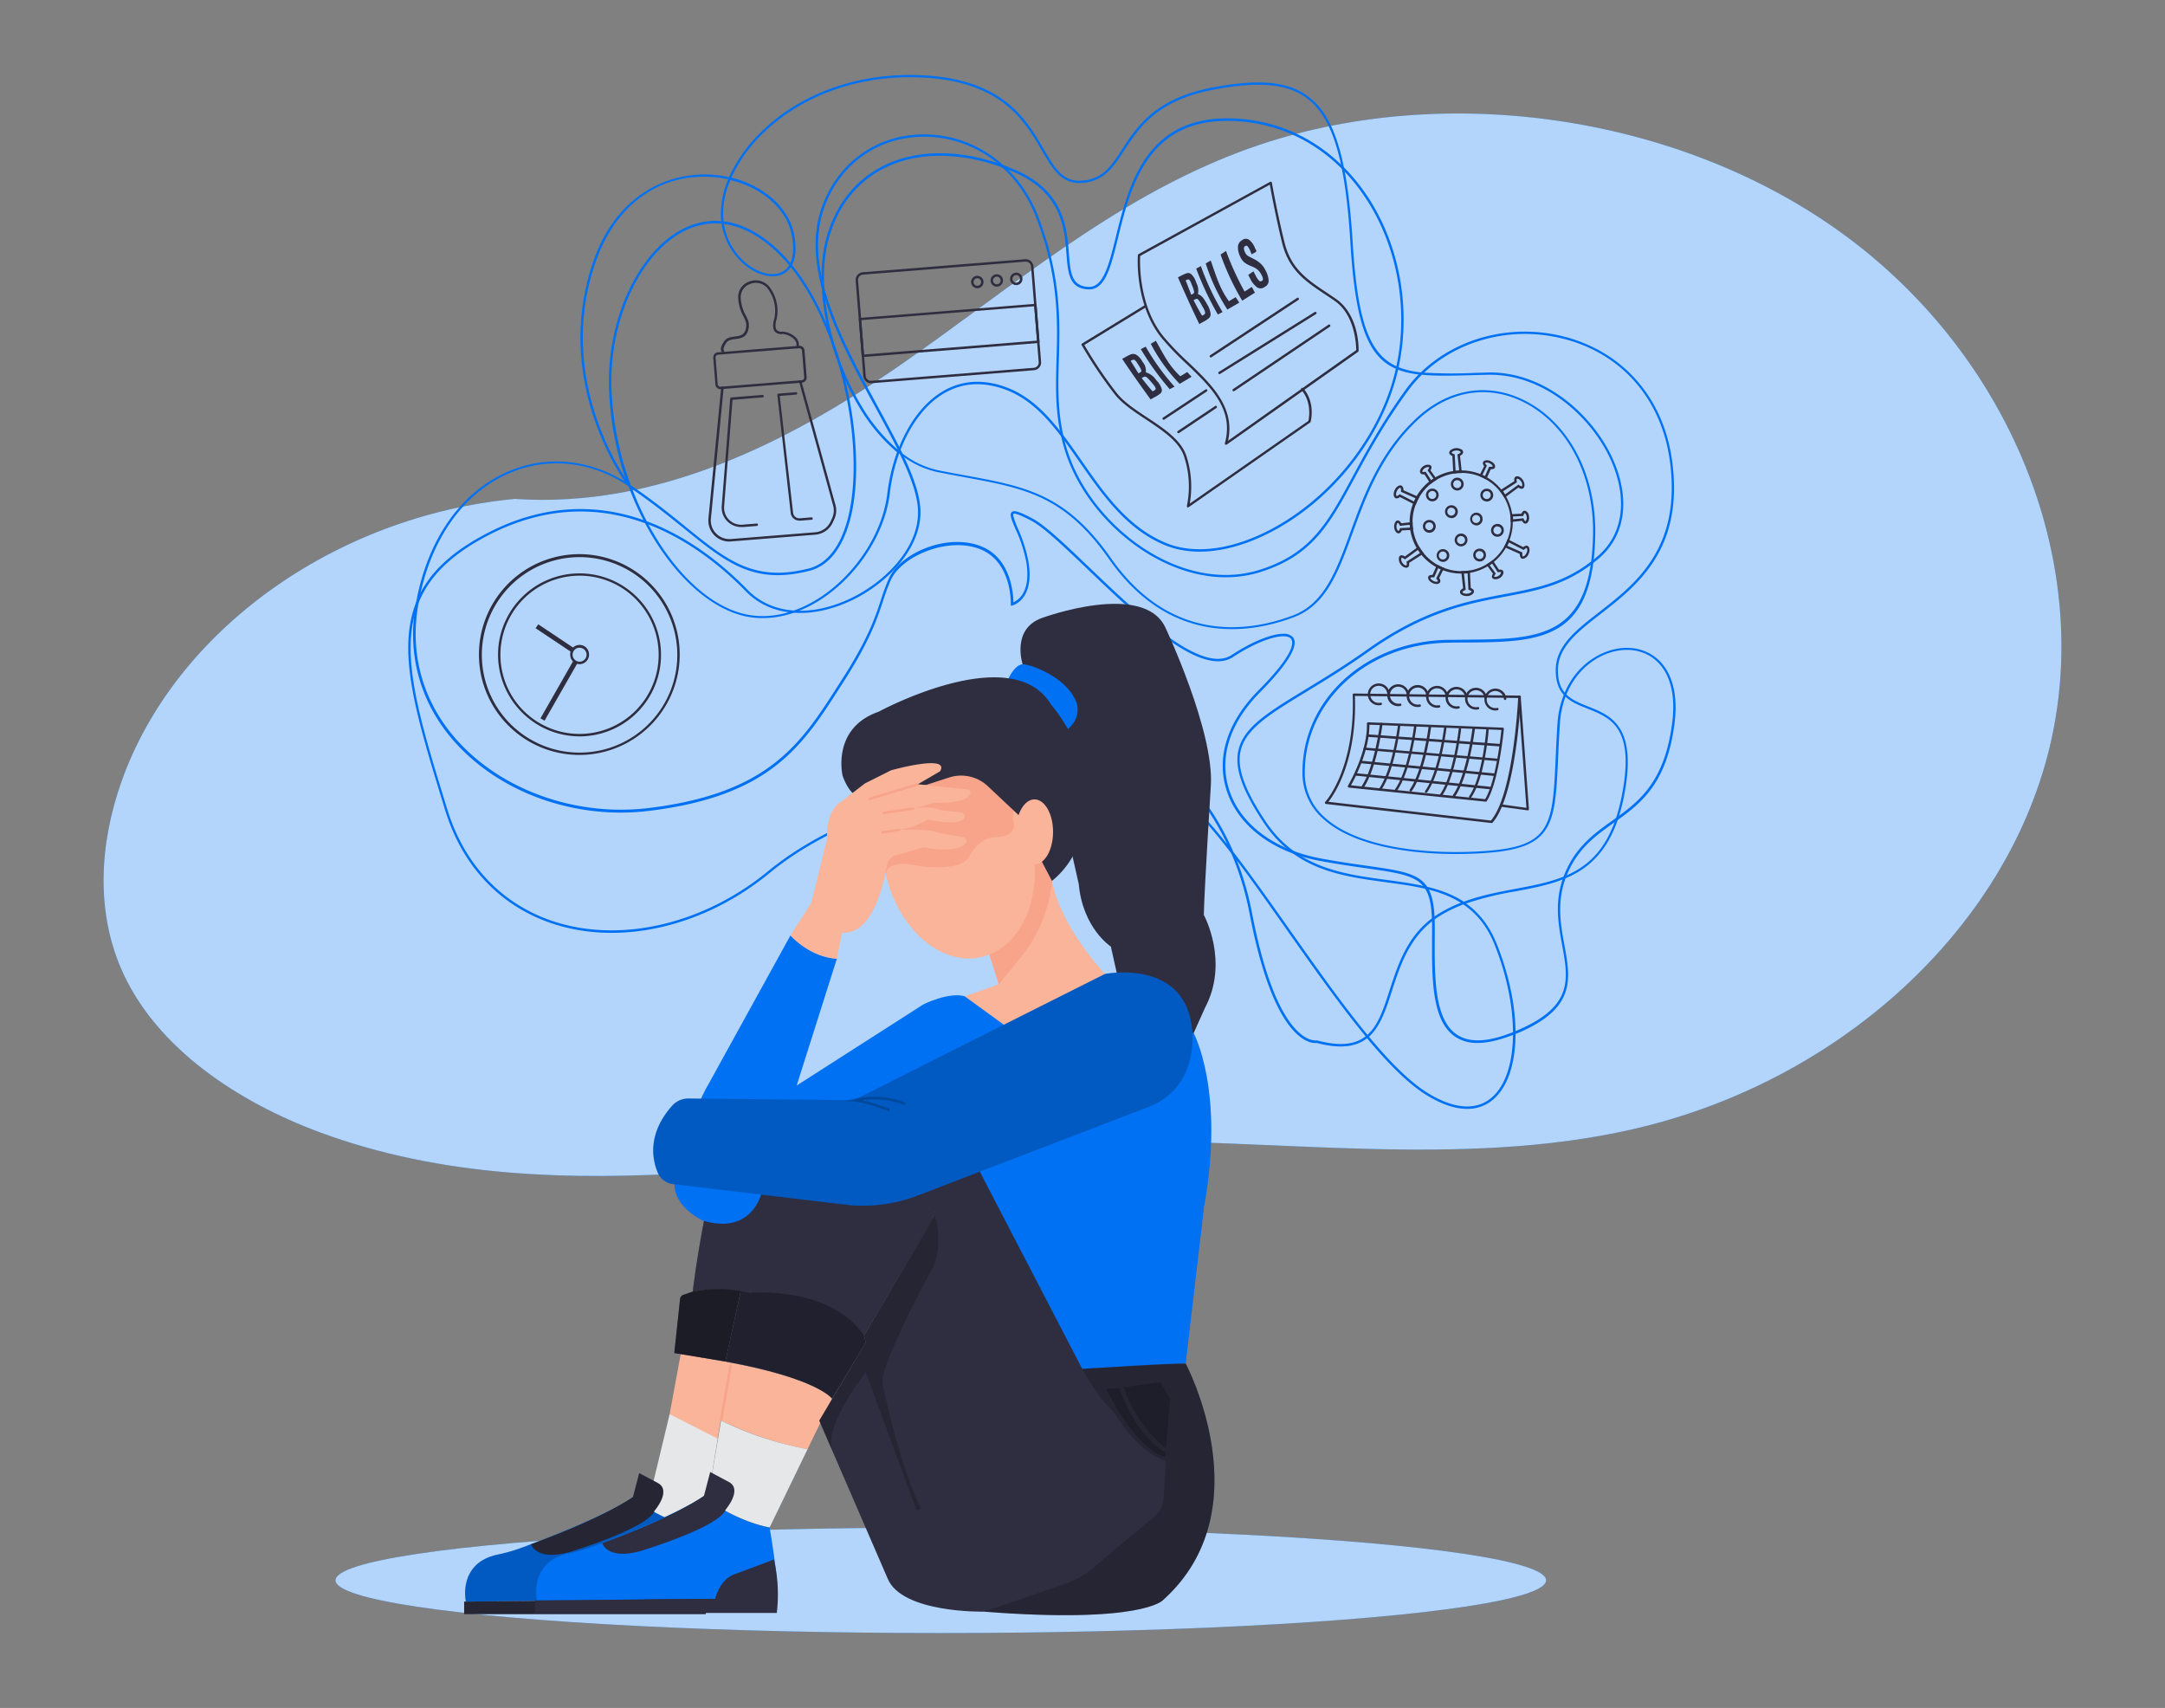 <svg id="ffbdd28e-4b5f-436c-823d-460d95263cc2" data-name="Layer 1" xmlns="http://www.w3.org/2000/svg" width="865.76" height="682.89" viewBox="0 0 865.76 682.89"><rect x="0" y="0" width="865.76" height="682.89" fill="#808080" stroke="none"/><path d="M128,452.77C94.47,440.38,63.15,419,49.4,389.48c-11.41-24.5-9.59-52.19-.82-77,21.35-60.3,85.25-106.2,157.27-113,57,3.9,109.65-22.75,153.72-53.21s84.72-66.17,136.49-85.66c77.83-29.3,175.64-15.42,242.22,33.88S837.26,226,819.57,299s-84.41,133.73-166.7,152.51c-69.43,15.84-143.71,3.4-215.95,4.82C333,458.4,225.05,488.59,128,452.77Z" fill="#0071f2"/><path d="M128,452.77C94.47,440.38,63.15,419,49.4,389.48c-11.41-24.5-9.59-52.19-.82-77,21.35-60.3,85.25-106.2,157.27-113,57,3.9,109.65-22.75,153.72-53.21s84.72-66.17,136.49-85.66c77.83-29.3,175.64-15.42,242.22,33.88S837.26,226,819.57,299s-84.41,133.73-166.7,152.51c-69.43,15.84-143.71,3.4-215.95,4.82C333,458.4,225.05,488.59,128,452.77Z" fill="#fff" opacity="0.7"/><ellipse cx="376.22" cy="631.86" rx="242.05" ry="21.08" fill="#0071f2"/><g opacity="0.7"><ellipse cx="376.22" cy="631.86" rx="242.05" ry="21.08" fill="#fff"/></g><g id="bb7728e6-0755-4974-9943-f1587e24eaef" data-name="freepik--Icons--inject-5"><path d="M590.86,417a15.65,15.65,0,0,1-8.84-2.42c-9.55-6.31-9.45-23.48-9.35-40.09l0-3.27c.07-20.31-5-21-26.33-24.07-5.21-.74-11.11-1.58-18.18-2.87-19.11-3.47-33.2-14.09-37.7-28.41-4.15-13.21.4-27.37,12.81-39.86,14.77-14.86,14-19.34,13-20.58-2.35-2.86-12.93.46-23.12,7.23-12.7,8.46-37.9-15.64-58.15-35-9.43-9-17.56-16.8-22.53-19.43-5.35-2.84-6.88-3.05-7.23-2.73s.61,3,1.66,5.49a58.37,58.37,0,0,1,4.44,14c2.3,15.05-6.45,17.08-6.53,17.1l-.61.13,0-.62c0-.17.59-16.87-12.19-22s-31.36,2.63-35.76,12.28a81.13,81.13,0,0,0-3.16,8.49c-2.31,7-5.19,15.82-16,32.62l-1.42,2.21c-14.84,23.11-27.67,43.07-76,49a93.39,93.39,0,0,1-11.43.7c-24.61,0-48.62-9.61-64.65-26.34-14.73-15.37-20.94-35.3-17.47-56.11,4.33-26,17.81-45.61,37-53.89,15.48-6.68,32.77-5,47.61,4.53a125.94,125.94,0,0,1-7.2-37.91C242.67,127,255.84,99.48,274.18,91c8.25-3.79,21.22-5.44,36.23,8.23,8.24,7.51,15,18.3,20.2,30.47-2.72-12.78-2.88-25.29,0-35.14,3.88-13.37,12-23.3,23.6-28.73,14.33-6.73,33.23-6,51.84,2.15,19.45,8.45,20.57,22.85,21.39,33.36.59,7.59,1,13.07,7.82,13.38,5.92.27,8.16-8.68,10.95-20,4.86-19.77,11.52-46.86,43.44-47.37C510.3,47,529.12,56,542.54,72.64c16.28,20.16,22.58,49.11,16.45,75.54-6.17,26.62-26.29,52.06-51.25,64.81-15.65,8-30.6,9.73-42.1,4.89-15.31-6.44-24.72-19.95-33.83-33-8.76-12.58-17.05-24.47-29.87-29.15-9.13-3.34-17.54-2.7-25,1.88-7.23,4.44-13.22,12.65-17.07,22.91A35.93,35.93,0,0,0,375,188c3.82.77,7.43,1.43,10.92,2.07,24.3,4.47,40.36,7.42,58.39,33.17,24.3,34.7,56.06,29.17,72.83,22.79,12.5-4.76,17.28-17.89,22.82-33.1,5.42-14.87,11.56-31.72,26.23-45.51,12.2-11.47,27.35-14.46,41.55-8.21,18.66,8.22,30.51,29.47,30.19,54.15-.55,43.17-22.15,43.33-52,43.54-2.26,0-4.56,0-6.9.07-32.29.49-57.44,23.42-57.25,52.2a23.25,23.25,0,0,0,7.9,17.6c13.78,12.64,42.95,15.2,65.66,13.38,25.17-2,25.56-10.84,26.75-37,.18-4.13.39-8.81.73-13.9.84-12.68,7.4-23.08,17.54-27.84,7.49-3.51,15.4-3.12,21.17,1.06,6.74,4.89,9.63,14.27,8.14,26.41-3.07,24.94-13.92,32.67-24.4,40.15-7.43,5.3-14.45,10.3-18.81,21.09-4.09,10.13-2.38,19.5-.86,27.77,2.46,13.45,4.59,25.07-17.89,34.84C601,415.53,595.47,417,590.86,417ZM513.19,253.41a4.76,4.76,0,0,1,3.83,1.37c2.57,3.13-1.94,10.69-13,21.87-12.14,12.22-16.61,26-12.57,38.89,4.39,14,18.2,24.35,37,27.75,7,1.29,12.95,2.13,18.15,2.87,21.45,3.06,27.22,3.88,27.15,25l0,3.27c-.1,16.35-.2,33.26,8.92,39.28,5.4,3.56,13.47,2.92,24.68-2,21.79-9.47,19.82-20.2,17.33-33.79-1.53-8.4-3.28-17.91.92-28.3,4.46-11.05,11.93-16.37,19.14-21.51,10.32-7.36,21-15,24-39.49,1.45-11.77-1.3-20.83-7.75-25.51-5.47-4-13-4.33-20.19-1-9.82,4.61-16.17,14.71-17,27-.33,5.08-.55,9.76-.73,13.88-1.18,26.09-1.62,35.85-27.63,37.94-22.91,1.83-52.38-.78-66.39-13.63a24.18,24.18,0,0,1-8.21-18.3c-.19-29.32,25.37-52.67,58.19-53.17,2.35,0,4.65-.05,6.91-.07,29.35-.21,50.56-.36,51.1-42.59.31-24.29-11.31-45.2-29.62-53.26-13.83-6.09-28.59-3.16-40.51,8-14.5,13.63-20.6,30.37-26,45.14-5.62,15.43-10.47,28.75-23.38,33.66-17,6.49-49.28,12.11-74-23.13-17.8-25.42-33.7-28.35-57.77-32.77-3.5-.65-7.11-1.31-10.94-2.08a36.55,36.55,0,0,1-15.26-7.45,73.7,73.7,0,0,0-3.74,16.07c-1.85,15.44-12.11,31.69-26.14,41.38-10.65,7.36-22.19,10-32.52,7.47-12.82-3.17-26-14.7-36.19-31.66a119.06,119.06,0,0,1-9.63-20.17l-.17-.12c-14.76-9.89-32.12-11.72-47.61-5-18.87,8.14-32.14,27.52-36.41,53.16-3.42,20.5,2.7,40.14,17.22,55.29,18.3,19.1,47.14,28.81,75.26,25.35,47.88-5.9,60.59-25.69,75.3-48.6l1.42-2.21c10.76-16.7,13.62-25.4,15.92-32.4a80.28,80.28,0,0,1,3.2-8.59c4.66-10.22,23.43-18.26,37-12.77,11.88,4.8,12.74,19,12.78,22.28,1.81-.72,7-3.84,5.2-15.82A57,57,0,0,0,406,211.33c-1.5-3.54-2.4-5.68-1.42-6.58.8-.73,2.42-.54,8.34,2.59,5.07,2.7,13.26,10.52,22.73,19.58,20,19.13,44.89,42.94,57,34.9C499.79,257.06,508.14,253.41,513.19,253.41ZM252.85,195.59c9.7,25.24,26.62,45.42,44.49,49.83,10.06,2.48,21.33-.12,31.75-7.32,13.81-9.54,23.91-25.52,25.73-40.71a74.55,74.55,0,0,1,3.9-16.58,70.54,70.54,0,0,1-15.13-18.07A101.46,101.46,0,0,1,338,152c4.87,19.9,5.79,40.44,2.16,55-3,11.89-8.66,19.23-16.46,21.22-22.28,5.7-33.33-3.27-50.07-16.85C267.66,206.58,261,201.17,252.85,195.59Zm-.59-1.56c8.71,5.88,15.72,11.57,21.93,16.6,16.51,13.4,27.41,22.24,49.22,16.67,7.44-1.9,12.89-9,15.76-20.52,4-16.17,2.42-39.75-4-61.55-1.06-2.82-2-5.67-2.81-8.53-5.34-14.7-13-28-22.58-36.73C298.19,89.43,286,86.64,274.59,91.91c-18,8.29-30.94,35.45-30.08,63.17A124.9,124.9,0,0,0,252.26,194Zm138.55-41.39a33.21,33.21,0,0,1,11.46,2.17c13.11,4.78,21.47,16.79,30.33,29.5,9,13,18.36,26.35,33.41,32.68,11.24,4.73,25.9,3,41.29-4.86C532,199.5,551.94,174.32,558.06,148c6.06-26.15-.17-54.78-16.27-74.71C528.56,56.86,510,48,489.64,48.34c-31.17.49-37.73,27.16-42.52,46.63C444.23,106.73,442,116,435.2,115.71c-7.66-.34-8.14-6.49-8.74-14.27-.8-10.27-1.89-24.33-20.81-32.55-18.37-8-37-8.77-51-2.16-11.3,5.3-19.28,15-23.09,28.13-3.35,11.53-2.49,26.77,1.81,41.79.95,2.62,1.83,5.29,2.63,8a103.75,103.75,0,0,0,8.46,17.61,69.94,69.94,0,0,0,14.66,17.62c3.94-10.32,10-18.59,17.35-23.08A27,27,0,0,1,390.81,152.64Z" fill="#0071f2"/><path d="M231.7,301.85a40.14,40.14,0,1,1,11.62-1.73A40.3,40.3,0,0,1,231.7,301.85Zm.12-79.09a39.07,39.07,0,0,0-34.49,20.6h0a39.08,39.08,0,1,0,34.49-20.6ZM196.9,243.13h0Z" fill="#2f2e41"/><path d="M231.82,294.42A32.67,32.67,0,0,1,199.51,257h0a32.59,32.59,0,1,1,32.31,37.43Zm-31.36-37.29a31.64,31.64,0,1,0,36-26.61,31.68,31.68,0,0,0-36,26.61Z" fill="#2f2e41"/><path d="M229.67,259.25l-14.43-9.64-1.06,1.58,14.43,9.62A3.24,3.24,0,0,1,229.67,259.25Z" fill="#2f2e41"/><path d="M229.38,264l-13.26,23.22,1.64.94L231,265A3.17,3.17,0,0,1,229.38,264Z" fill="#2f2e41"/><path d="M231.79,265.56a3.76,3.76,0,0,1-2.46-.91,3.7,3.7,0,0,1-1.3-2.57,3.77,3.77,0,1,1,7.51-.59h0a3.79,3.79,0,0,1-3.45,4.05Zm0-6.58h-.22a2.81,2.81,0,0,0-2.59,3,2.83,2.83,0,0,0,3,2.58,2.84,2.84,0,0,0,2.59-3h0a2.81,2.81,0,0,0-1-1.92A2.77,2.77,0,0,0,231.79,259Z" fill="#2f2e41"/><path d="M288.09,155.6a2,2,0,0,1-2-1.89l-.86-10.63a2.07,2.07,0,0,1,1.89-2.22h0l32.39-2.59a2,2,0,0,1,2.21,1.88l.85,10.63a2,2,0,0,1-1.88,2.21l-32.39,2.6Zm-.94-13.78a1.1,1.1,0,0,0-1,1.18l.85,10.63a1.11,1.11,0,0,0,1.18,1l32.39-2.6a1.06,1.06,0,0,0,.75-.38,1,1,0,0,0,.25-.79l-.85-10.63a1.09,1.09,0,0,0-1.17-1Z" fill="#2f2e41"/><path d="M291.62,216.53a8.4,8.4,0,0,1-8.33-9.2L288.38,155a.48.48,0,0,1,1,.1l-5.1,52.3a7.43,7.43,0,0,0,8,8.12l33.7-2.7a7.43,7.43,0,0,0,6.17-4.32l.61-1.33a7.41,7.41,0,0,0,.29-5.42l-13.49-49.08a.48.48,0,0,1,.33-.59.46.46,0,0,1,.59.33l13.49,49.06a8.36,8.36,0,0,1-.34,6.1l-.6,1.33a8.41,8.41,0,0,1-7,4.88l-33.71,2.7C292.08,216.52,291.85,216.53,291.62,216.53Z" fill="#2f2e41"/><path d="M289,140.79a.54.54,0,0,1-.34-.12c-.21-.18-1.17-1.26,1-4.3,1-1.41,2.61-1.62,4.18-1.82,1.95-.25,3.64-.46,4.32-2.75s0-3.58-.95-5.46a16.57,16.57,0,0,1-2-7,6.51,6.51,0,0,1,4.15-6.66,7.12,7.12,0,0,1,8,1.62,15.79,15.79,0,0,1,3.23,13.19c-.31.89-.89,3.28,0,4.42a2.37,2.37,0,0,0,2.21.67,8.27,8.27,0,0,1,5.62,2.56,4.13,4.13,0,0,1,.92,3.8.48.48,0,1,1-.93-.23,3.17,3.17,0,0,0-.72-2.95,7.44,7.44,0,0,0-4.8-2.23,3.22,3.22,0,0,1-3.06-1c-1.38-1.78-.2-5.11-.15-5.25a14.85,14.85,0,0,0-3-12.32,6.18,6.18,0,0,0-6.91-1.35,5.6,5.6,0,0,0-3.55,5.72,15.54,15.54,0,0,0,1.94,6.64c1,1.92,1.78,3.58,1,6.16-.85,2.89-3.12,3.18-5.12,3.44-1.43.18-2.77.35-3.52,1.41-1.36,1.94-1.26,2.86-1.1,3.05a.45.45,0,0,1,0,.66A.44.44,0,0,1,289,140.79Z" fill="#2f2e41"/><path d="M296.36,210.72a7.77,7.77,0,0,1-7.75-8.37l3.39-43a.49.49,0,0,1,.44-.44l12.48-1a.49.49,0,0,1,.52.45.47.47,0,0,1-.44.51l-12.07,1-3.36,42.6a6.89,6.89,0,0,0,1.87,5.25,6.82,6.82,0,0,0,5.39,2.07l5.77-.46a.48.48,0,0,1,.52.44.49.49,0,0,1-.44.52l-5.77.46Z" fill="#2f2e41"/><path d="M319.64,208.16a3.46,3.46,0,0,1-3.45-3.09l-5.34-47.15a.47.47,0,0,1,.1-.36.51.51,0,0,1,.34-.17l7-.58a.48.48,0,0,1,.52.44.48.48,0,0,1-.44.52l-6.56.54L317.14,205a2.53,2.53,0,0,0,2.71,2.23l4.64-.38a.49.49,0,0,1,.52.44.48.48,0,0,1-.44.52l-4.65.38Z" fill="#2f2e41"/><path d="M348.31,153.23a3.1,3.1,0,0,1-3.08-2.85l-3.06-38.2a3.1,3.1,0,0,1,2.83-3.33l64.93-5.2a3.1,3.1,0,0,1,3.33,2.84l3.06,38.2a3.1,3.1,0,0,1-2.83,3.33l-64.93,5.2Zm-3.23-43.42a2.12,2.12,0,0,0-1.95,2.29l3.06,38.21a2.12,2.12,0,0,0,.74,1.45,2.08,2.08,0,0,0,1.55.5l64.93-5.2a2.12,2.12,0,0,0,1.95-2.29l-3.06-38.21a2.08,2.08,0,0,0-.74-1.45,2.14,2.14,0,0,0-1.55-.5l-64.93,5.2Zm0-.48h0Z" fill="#2f2e41"/><path d="M345.06,142.76a.51.51,0,0,1-.31-.11.47.47,0,0,1-.17-.33l-1.18-14.7a.49.49,0,0,1,.44-.52L414,121.48a.46.46,0,0,1,.35.12.47.47,0,0,1,.17.33l1.17,14.7a.47.47,0,0,1-.44.51l-70.13,5.62ZM344.4,128l1.1,13.75,69.18-5.55-1.1-13.74Z" fill="#2f2e41"/><path d="M390.82,115.25a2.5,2.5,0,0,1-2.36-1.71,2.46,2.46,0,0,1,.14-1.9,2.48,2.48,0,0,1,3.34-1.09,2.42,2.42,0,0,1,1.24,1.44,2.46,2.46,0,0,1-.14,1.9,2.49,2.49,0,0,1-1.44,1.24A2.64,2.64,0,0,1,390.82,115.25Zm0-4a1.5,1.5,0,0,0-.47.08h0a1.46,1.46,0,0,0-.89.76,1.53,1.53,0,0,0,.67,2,1.58,1.58,0,0,0,1.17.09,1.54,1.54,0,0,0,.88-.76,1.52,1.52,0,0,0-.67-2A1.53,1.53,0,0,0,390.82,111.24Zm-.62-.38h0Z" fill="#2f2e41"/><path d="M398.6,114.62a2.48,2.48,0,1,1,2.48-2.68h0a2.48,2.48,0,0,1-2.29,2.66Zm0-4h-.12a1.54,1.54,0,0,0-1.39,1.64,1.52,1.52,0,0,0,1.64,1.4,1.51,1.51,0,0,0,1.4-1.63A1.54,1.54,0,0,0,398.59,110.61Z" fill="#2f2e41"/><path d="M406.39,114a2.49,2.49,0,0,1-1.6-.59,2.44,2.44,0,0,1-.87-1.69,2.48,2.48,0,1,1,4.95-.42h0a2.49,2.49,0,0,1-.57,1.82,2.52,2.52,0,0,1-1.7.87Zm0-4h-.13a1.51,1.51,0,0,0-1.39,1.65,1.49,1.49,0,0,0,.53,1,1.45,1.45,0,0,0,1.11.36,1.49,1.49,0,0,0,1-.53,1.58,1.58,0,0,0,.36-1.12h0A1.54,1.54,0,0,0,406.4,109.94Z" fill="#2f2e41"/><path d="M490.28,177.84a.53.53,0,0,1-.27-.08.49.49,0,0,1-.19-.52c3.71-13.57-5.57-22.43-15.4-31.81a111.43,111.43,0,0,1-10-10.42c-10.83-13.51-9.41-32.8-9.4-33a.48.48,0,0,1,.25-.39L507.92,72.7a.49.49,0,0,1,.44,0,.47.47,0,0,1,.26.35c0,.11,1.94,11.23,5,23.72,2.6,10.69,9.18,15.07,16.79,20.14,1.27.85,2.56,1.71,3.87,2.62,9.36,6.53,9.06,20.19,9,20.77a.48.48,0,0,1-.2.38l-52.53,37.09A.54.54,0,0,1,490.28,177.84Zm-34.34-75.49c-.12,2.31-.71,19.68,9.21,32.06a111.8,111.8,0,0,0,9.93,10.32c9.31,8.89,18.93,18.07,16,31.5L542.33,140c0-1.84-.35-14-8.63-19.72-1.3-.91-2.59-1.76-3.85-2.6-7.78-5.19-14.51-9.67-17.19-20.72-2.62-10.78-4.41-20.54-4.87-23.12Z" fill="#2f2e41"/><path d="M475.09,202.88a.5.5,0,0,1-.26-.08.48.48,0,0,1-.21-.5,38.41,38.41,0,0,0-1.24-20.14c-2.12-5.84-8.74-10.22-15.14-14.46-4.64-3.06-9.43-6.23-12.37-9.92A179,179,0,0,1,432.54,138a.48.48,0,0,1,.16-.65l24.78-15.15a.48.48,0,0,1,.5.82l-24.37,14.9a176.94,176.94,0,0,0,13,19.28c2.84,3.57,7.36,6.56,12.14,9.72,6.53,4.32,13.28,8.79,15.52,14.95a39.43,39.43,0,0,1,1.5,19.48l47.45-33.07c.24-1.12,1.4-7.58-2.83-12.38a.49.49,0,0,1,.05-.68.48.48,0,0,1,.68,0c5,5.64,3.07,13.11,3,13.43a.48.48,0,0,1-.19.27l-48.57,33.85A.49.49,0,0,1,475.09,202.88Z" fill="#2f2e41"/><path d="M484.2,142.91a.5.5,0,0,1-.41-.22.48.48,0,0,1,.14-.66l34.76-22.92a.48.48,0,1,1,.53.81l-34.76,22.91A.5.5,0,0,1,484.2,142.91Z" fill="#2f2e41"/><path d="M487.66,149.58a.48.48,0,0,1-.26-.89l38.34-23.93a.49.49,0,0,1,.67.16.48.48,0,0,1-.16.66L487.91,149.5A.46.46,0,0,1,487.66,149.58Z" fill="#2f2e41"/><path d="M493.33,156.44a.48.48,0,0,1-.4-.21.47.47,0,0,1,.13-.66l38.2-25.75a.48.48,0,0,1,.53.8L493.6,156.36A.45.45,0,0,1,493.33,156.44Z" fill="#2f2e41"/><path d="M465.34,167.84a.48.48,0,0,1-.27-.88l17-11.25a.47.47,0,0,1,.66.13.48.48,0,0,1-.13.67l-17,11.25A.42.42,0,0,1,465.34,167.84Z" fill="#2f2e41"/><path d="M471.25,173.21a.48.48,0,0,1-.4-.21.48.48,0,0,1,.13-.67l14.94-10a.48.48,0,0,1,.67.13.49.49,0,0,1-.14.67l-14.93,10A.45.45,0,0,1,471.25,173.21Z" fill="#2f2e41"/><path d="M478.48,113.27a6.59,6.59,0,0,1,.56,4.32c1.69.57,2.49,2.07,3.4,3.57,0,.09.2.33.23.42a9.49,9.49,0,0,1,1.44,3.92c0,1.29-.51,1.63-1.44,2.3s-2.13,1.14-3.08,1.79c-3-6.21-5.77-12.36-8.54-18.68a29.89,29.89,0,0,1,2.89-1.44c.95-.32,1.44-.55,2.39.12a7.19,7.19,0,0,1,1.93,3.16C478.31,112.75,478.45,113.17,478.48,113.27Zm-2.09,4.6c.24-.2.46-.16.72-.42s.48-.27.39-.88a10.48,10.48,0,0,0-.68-2.12l-.46-1.17a4.53,4.53,0,0,0-.75-1.36.7.7,0,0,0-.81-.11c-.29.09-.42.22-.68.3C474.9,114,475.62,116,476.39,117.87Zm4.33,8.37c.26-.2.46-.19.75-.43s.53-.39.43-1a7.56,7.56,0,0,0-.85-1.93c-.3-.51-.48-.82-.75-1.33a10.94,10.94,0,0,0-1.13-1.73.76.76,0,0,0-1-.23,5.42,5.42,0,0,0-.87.43C478.39,122.15,479.51,124.29,480.72,126.24Z" fill="#2f2e41"/><path d="M487,125.73a121.39,121.39,0,0,1-8.66-18.34c.63-.31,1.25-.65,1.89-1a99.47,99.47,0,0,0,8.66,18.38Z" fill="#2f2e41"/><path d="M490.8,123.76a77.55,77.55,0,0,1-8.65-18.43l2-1.17c2.19,6.12,3.49,11,7.28,16.28.91-.54,1.81-1.07,2.7-1.63l1.45,2.18Q493.19,122.42,490.8,123.76Z" fill="#2f2e41"/><path d="M496.75,120.22a103.08,103.08,0,0,1-8.66-18.45l2.17-1.45a116.87,116.87,0,0,0,7.43,16.26l2.88-1.86c.44.77.84,1.53,1.27,2.3C500.08,118.1,498.42,119.17,496.75,120.22Z" fill="#2f2e41"/><path d="M499.92,111.38c-.17-.31-.57-1.14-.78-1.45.7-.5,1.45-1,2.11-1.44.3.61.59,1.15.91,1.77a7.7,7.7,0,0,0,1.28,1.91.78.78,0,0,0,1.07.18l.05,0c.41-.23.53-.41.44-1a5.09,5.09,0,0,0-.69-1.71,6.7,6.7,0,0,0-1.31-1.73,7.3,7.3,0,0,0-1.84-1.15c-.64-.29-1.12-.43-1.78-.77a7.87,7.87,0,0,1-2.08-1.34,7.08,7.08,0,0,1-1.45-2.24,8.11,8.11,0,0,1-.8-3.88A3.15,3.15,0,0,1,496.76,96a2.25,2.25,0,0,1,2.89,0,7.93,7.93,0,0,1,2.29,3.41c.11.22.6.89.45,1.1-.37.49-1.33.79-1.85,1.22-.21-.5-.34-.83-.57-1.35a7.26,7.26,0,0,0-1-1.82c-.38-.41-.6-.39-1-.19a.91.91,0,0,0-.53.92,3.47,3.47,0,0,0,.38,1.45,3.3,3.3,0,0,0,.85,1.3,8.7,8.7,0,0,0,1.44.86l1.82.93a11.85,11.85,0,0,1,2.37,1.74,9.32,9.32,0,0,1,1.73,2.44,9.89,9.89,0,0,1,1.28,4.1,2.65,2.65,0,0,1-1.54,2.58,2.6,2.6,0,0,1-3.11.17A9.38,9.38,0,0,1,499.92,111.38Z" fill="#2f2e41"/><path d="M457.1,144.93a5.33,5.33,0,0,1,1.09,3.95,7.33,7.33,0,0,1,4.1,3l.3.35a8.15,8.15,0,0,1,2,3.45c.16,1.17-.36,1.53-1.29,2.19s-2.18,1.2-3.16,1.86c-3.92-5.4-7.74-10.73-11.4-16.26,1-.48,2-1.17,3-1.56a2.66,2.66,0,0,1,2.62-.09,7.24,7.24,0,0,1,2.41,2.63Zm-1.79,4.32c.24-.21.49-.17.75-.43s.49-.3.31-.84a8.49,8.49,0,0,0-1-1.86c-.11-.18-.41-.7-.62-1a4.61,4.61,0,0,0-1-1.19,1,1,0,0,0-.9,0c-.3.11-.45.24-.72.34,1.07,1.69,2.06,3.33,3.12,5Zm5.65,7.22c.26-.2.48-.2.77-.45s.55-.39.37-.89a6.21,6.21,0,0,0-1.14-1.69l-1-1.16a9.8,9.8,0,0,0-1.44-1.44,1,1,0,0,0-1.08-.14c-.41.11-.54.33-.9.46,1.42,1.83,2.86,3.64,4.4,5.35Z" fill="#2f2e41"/><path d="M467.75,155.6a112.51,112.51,0,0,1-11.55-16c.67-.33,1.31-.68,1.95-1a92.71,92.71,0,0,0,11.54,16Z" fill="#2f2e41"/><path d="M471.71,153.47a70.18,70.18,0,0,1-11.54-16c.69-.39,1.37-.81,2.05-1.22,3.07,5.39,5,9.7,9.77,14.19.94-.55,1.86-1.11,2.77-1.68.59.61,1.17,1.25,1.74,1.87C475,151.58,473.34,152.53,471.71,153.47Z" fill="#2f2e41"/><path d="M572.1,193.5l-2.48-3.82c-.52,0-1.28,0-1.6-.52a1.25,1.25,0,0,1-.17-.92,3.08,3.08,0,0,1,1.37-1.86c1.13-.79,2.63-.72,3.06-.12s0,1.35-.26,1.8l2.65,3.67-.44.27c-.58.36-1.16.76-1.72,1.19Zm-2-4.88,2.27,3.49c.31-.23.62-.44.94-.65l-2.44-3.39.2-.28a2,2,0,0,0,.43-1,2.19,2.19,0,0,0-1.71.38,2.12,2.12,0,0,0-1,1.23.31.31,0,0,0,0,.24,1.38,1.38,0,0,0,.93,0Z" fill="#2f2e41"/><path d="M566.1,201.94l-6.27-3.21a2,2,0,0,1-1.66.51,1.39,1.39,0,0,1-.73-.81,3.42,3.42,0,0,1,.29-2.49c.68-1.43,1.88-2.18,2.8-1.75a2.09,2.09,0,0,1,.69,1.83l6.33,2.79-.24.45a21.78,21.78,0,0,0-1,2.19Zm-6.37-4.33,5.87,3c.19-.46.4-.9.62-1.34l-6-2.65,0-.36a1.83,1.83,0,0,0-.18-1.24c-.24-.1-1,.33-1.46,1.34a2.53,2.53,0,0,0-.25,1.74.45.45,0,0,0,.19.26,3.68,3.68,0,0,0,1-.57Z" fill="#2f2e41"/><path d="M559.25,213.24a1.3,1.3,0,0,1-.84-.33,3.56,3.56,0,0,1-.29-4.41,1.21,1.21,0,0,1,.87-.41c.62,0,1.1.63,1.37,1.13l4.54-.49v.54c0,.12,0,.25,0,.37s0,.43,0,.66,0,.27.06.41a3.94,3.94,0,0,1,.08.68v.46l-4.47.23c-.19.45-.57,1.12-1.21,1.16Zm-.26-4.19a.32.32,0,0,0-.17.11,2.26,2.26,0,0,0-.36,1.57,2.09,2.09,0,0,0,.57,1.44.34.34,0,0,0,.25.11,1.53,1.53,0,0,0,.48-.8l.09-.32,4.16-.22a.15.15,0,0,0,0-.07c0-.17,0-.33-.06-.5a5.43,5.43,0,0,1,0-.57l-4.12.44-.15-.31A2.07,2.07,0,0,0,559,209.05Z" fill="#2f2e41"/><path d="M581.61,189.32h-.45l-.37-7c-.51-.22-1.15-.61-1.26-1.15a1.33,1.33,0,0,1,.33-1,3.88,3.88,0,0,1,4.79-.33,1.27,1.27,0,0,1,.43.93c.07.66-.72,1.2-1.23,1.48l.75,6.91h-1c-.26,0-.52,0-.78,0a4,4,0,0,0-.48.07A4.52,4.52,0,0,1,581.61,189.32Zm.92-9.19h-.3a2.42,2.42,0,0,0-1.63.65.4.4,0,0,0-.12.27,2.86,2.86,0,0,0,.94.51l.3.11.35,6.63.14,0a4,4,0,0,1,.58-.08,6.09,6.09,0,0,1,.74,0l-.71-6.52.31-.14a2.08,2.08,0,0,0,1-.74.31.31,0,0,0-.13-.24A2.28,2.28,0,0,0,582.53,180.13Z" fill="#2f2e41"/><path d="M594.32,191.71l-.46-.24c-.67-.35-1.29-.64-1.89-.89l-.48-.2,2-4c-.3-.41-.67-1.06-.43-1.58a1.29,1.29,0,0,1,.76-.66,3,3,0,0,1,2.29.27c1.37.65,2.07,1.74,1.67,2.6-.28.54-1,.62-1.66.64Zm-1.51-1.82c.34.15.68.31,1,.49l1.65-3.74h.31a2.51,2.51,0,0,0,1.14-.14c.09-.2-.31-.83-1.24-1.27a2.26,2.26,0,0,0-1.56-.24.34.34,0,0,0-.21.17,2.26,2.26,0,0,0,.49.79l.21.24Z" fill="#2f2e41"/><path d="M601.64,199.05l-.28-.44a18.56,18.56,0,0,0-1.4-2l-.34-.42,5.94-3.81c-.08-.55-.09-1.38.43-1.73.83-.57,2.14,0,3,1.3s.78,2.83.12,3.29-1.44,0-1.94-.31Zm-.6-2.61c.3.4.59.81.86,1.23l5.31-3.91.29.22a2.12,2.12,0,0,0,1.12.49,2.24,2.24,0,0,0-.37-2c-.64-.91-1.44-1.23-1.72-1a2.32,2.32,0,0,0,0,1.06l.07.32Z" fill="#2f2e41"/><path d="M609.91,209.36c-.59,0-1-.68-1.29-1.12l-4.53.48v-.89c0-.23,0-.47,0-.69a2.12,2.12,0,0,0-.06-.43,4.78,4.78,0,0,1-.07-.65v-.45l4.47-.23c.19-.49.57-1.15,1.17-1.17.93,0,1.77,1,1.87,2.45a3.12,3.12,0,0,1-.61,2.29,1.18,1.18,0,0,1-.88.41Zm-.71-2.15.14.32a2,2,0,0,0,.63.87.28.28,0,0,0,.18-.1,2.21,2.21,0,0,0,.36-1.57c-.07-.95-.55-1.56-.84-1.56h0a2.06,2.06,0,0,0-.43.82l-.1.32-4.15.21v0a3.73,3.73,0,0,1,.07.56c0,.18,0,.36,0,.55Z" fill="#2f2e41"/><path d="M609,223.43a1.33,1.33,0,0,1-.55-.12,2.15,2.15,0,0,1-.69-1.83l-6.33-2.79.25-.46a21.45,21.45,0,0,0,1-2.17l.19-.49,6.25,3.18c.48-.36,1.16-.75,1.72-.48a1.34,1.34,0,0,1,.68.8,3.34,3.34,0,0,1-.29,2.48A2.86,2.86,0,0,1,609,223.43Zm-6.23-5.2,6,2.65,0,.35a2,2,0,0,0,.18,1.25c.25.1,1-.34,1.47-1.34a2.54,2.54,0,0,0,.25-1.74.4.4,0,0,0-.2-.26,2,2,0,0,0-.92.55l-.24.21-5.89-3C603.2,217.35,603,217.79,602.77,218.23Z" fill="#2f2e41"/><path d="M598,231.6a1.5,1.5,0,0,1-1.24-.47c-.39-.54,0-1.34.25-1.79l-2.65-3.62.45-.27a20,20,0,0,0,1.72-1.17l.41-.31,2.48,3.81c.51-.06,1.25-.06,1.57.42a1.27,1.27,0,0,1,.2,1,3.07,3.07,0,0,1-1.38,1.87A3.25,3.25,0,0,1,598,231.6ZM595.7,226l2.44,3.32-.2.29a1.94,1.94,0,0,0-.44,1,2.21,2.21,0,0,0,1.72-.36,2.18,2.18,0,0,0,1-1.23.32.32,0,0,0,0-.25,1.93,1.93,0,0,0-.93,0l-.32.07-2.27-3.49C596.33,225.58,596,225.79,595.7,226Z" fill="#2f2e41"/><path d="M562.26,227A3.09,3.09,0,0,1,560,225.5a3.47,3.47,0,0,1-.58-2.5,1.18,1.18,0,0,1,.46-.81c.59-.4,1.46,0,1.93.31l5.58-4.08.28.43c.43.68.91,1.36,1.41,2l.33.41-5.93,3.8c.07.55.09,1.37-.43,1.73A1.26,1.26,0,0,1,562.26,227Zm-1.85-4h0a2.36,2.36,0,0,0,.38,2c.63.92,1.44,1.23,1.71,1a2.2,2.2,0,0,0,0-1.08l-.07-.32L568,221c-.3-.4-.59-.81-.86-1.22l-5.32,3.89-.28-.21A2.45,2.45,0,0,0,560.41,223Z" fill="#2f2e41"/><path d="M586.41,238.3a3.18,3.18,0,0,1-2.13-.67,1.25,1.25,0,0,1-.43-.93c-.07-.66.72-1.2,1.23-1.48l-.75-6.91h1.77l1.68-.22.36,7c.47.19,1.23.61,1.27,1.24a1.33,1.33,0,0,1-.34,1,3.42,3.42,0,0,1-2.29,1Zm-1-9,.71,6.52-.31.15a2.16,2.16,0,0,0-1,.73.33.33,0,0,0,.13.26,2.52,2.52,0,0,0,1.76.4,2.47,2.47,0,0,0,1.63-.65.4.4,0,0,0,.12-.27,2,2,0,0,0-.92-.52l-.32-.11-.33-6.6-.72.09Z" fill="#2f2e41"/><path d="M574.41,233.5a3.73,3.73,0,0,1-1.55-.39c-1.36-.67-2.06-1.77-1.67-2.62.29-.54,1-.62,1.67-.63l1.81-4.11.46.23c.66.35,1.28.64,1.89.9l.48.19-2,4.06a1.68,1.68,0,0,1,.43,1.57,1.27,1.27,0,0,1-.78.68A2.08,2.08,0,0,1,574.41,233.5Zm-1.24-2.68A2.6,2.6,0,0,0,572,231c-.08.2.32.84,1.25,1.29a2.14,2.14,0,0,0,1.52.24.4.4,0,0,0,.23-.18,2.26,2.26,0,0,0-.49-.8l-.21-.24,1.85-3.7c-.34-.15-.69-.31-1-.49l-1.65,3.75Z" fill="#2f2e41"/><path d="M584.45,229.33A20.62,20.62,0,1,1,588,229,21,21,0,0,1,584.45,229.33Zm.06-40.24a19.64,19.64,0,1,0,19.34,16.33A19.67,19.67,0,0,0,584.51,189.09Z" fill="#2f2e41"/><path d="M582.77,196.12a2.54,2.54,0,0,1-1.56-.53,2.57,2.57,0,0,1-1-1.7,2.6,2.6,0,0,1,.51-1.89,2.57,2.57,0,0,1,1.7-1h.13a2.56,2.56,0,0,1,2.23,4.11,2.57,2.57,0,0,1-1.7,1Zm0-4.16h-.15a1.6,1.6,0,0,0-1.15.62,1.59,1.59,0,0,0,.29,2.24,1.62,1.62,0,0,0,1.18.32,1.65,1.65,0,0,0,1.06-.61,1.62,1.62,0,0,0,.32-1.18h0A1.55,1.55,0,0,0,582.81,192Z" fill="#2f2e41"/><path d="M571.57,213a2.56,2.56,0,0,1-.33-5.1h.13a2.51,2.51,0,0,1,2.74,2.22A2.57,2.57,0,0,1,571.9,213Zm0-4.16h-.14a1.62,1.62,0,0,0-1.47,1.8,1.6,1.6,0,0,0,3.17-.42h0A1.56,1.56,0,0,0,571.6,208.86Z" fill="#2f2e41"/><path d="M580.4,207.13a2.56,2.56,0,0,1-2.54-2.26,2.56,2.56,0,1,1,5.09-.59h0a2.53,2.53,0,0,1-.53,1.88,2.5,2.5,0,0,1-1.71,1A1.51,1.51,0,0,1,580.4,207.13Zm0-4.16h-.15a1.62,1.62,0,0,0-1.14.6,1.6,1.6,0,0,0,1.44,2.58,1.62,1.62,0,0,0,1.4-1.77v-.06A1.56,1.56,0,0,0,580.44,203Z" fill="#2f2e41"/><path d="M577,224.66a2.56,2.56,0,0,1-.32-5.09l.13,0a2.52,2.52,0,0,1,2.73,2.23,2.56,2.56,0,0,1-2.2,2.86A2,2,0,0,1,577,224.66Zm0-4.16h-.14a1.66,1.66,0,0,0-1.15.62,1.6,1.6,0,1,0,2.85.77h0A1.58,1.58,0,0,0,577,220.5Z" fill="#2f2e41"/><path d="M598.8,214.61a2.55,2.55,0,0,1-1.56-.54,2.56,2.56,0,0,1,1.23-4.56h.13a2.45,2.45,0,0,1,1.82.52,2.51,2.51,0,0,1,.92,1.67l-.48.09.48-.06a2.55,2.55,0,0,1-2.21,2.86Zm-.26-4.62.06.47a1.58,1.58,0,0,0-1.06.61,1.62,1.62,0,0,0-.32,1.18,1.58,1.58,0,0,0,.61,1.06,1.6,1.6,0,0,0,2.56-1.47v0l.47,0-.48,0a1.46,1.46,0,0,0-.56-1,1.48,1.48,0,0,0-1.12-.33Z" fill="#2f2e41"/><path d="M584.24,218.47a2.56,2.56,0,0,1-2-4.12,2.49,2.49,0,0,1,1.69-1l.13,0a2.49,2.49,0,0,1,2.74,2.2l-.48.09.48-.07a2.56,2.56,0,0,1-2.21,2.87A1.83,1.83,0,0,1,584.24,218.47Zm-.26-4.62.06.48a1.58,1.58,0,0,0-1.06.61,1.6,1.6,0,1,0,2.85.77v0l.47,0-.48,0a1.51,1.51,0,0,0-1.68-1.35Z" fill="#2f2e41"/><path d="M590.3,210.07A2.56,2.56,0,0,1,590,205l.14,0a2.49,2.49,0,0,1,2.73,2.2l-.48.09.48-.06a2.55,2.55,0,0,1-2.21,2.86A1.83,1.83,0,0,1,590.3,210.07Zm-.26-4.62.06.48a1.6,1.6,0,1,0,1.79,1.38v0l.47,0-.48,0a1.51,1.51,0,0,0-1.68-1.36Z" fill="#2f2e41"/><path d="M594.56,200.51a2.56,2.56,0,0,1-.33-5.1h.13a2.52,2.52,0,0,1,2.74,2.22,2.56,2.56,0,0,1-2.21,2.87Zm0-4.16h-.15a1.63,1.63,0,0,0-1.15.61,1.57,1.57,0,0,0-.32,1.18,1.6,1.6,0,0,0,1.79,1.38,1.58,1.58,0,0,0,1.37-1.79h0A1.55,1.55,0,0,0,594.6,196.35Z" fill="#2f2e41"/><path d="M591.67,224.48a2.57,2.57,0,0,1-1.56-.54,2.56,2.56,0,0,1,1.24-4.56h.13a2.44,2.44,0,0,1,1.81.52,2.47,2.47,0,0,1,.92,1.67l-.47.09.47-.06a2.53,2.53,0,0,1-.51,1.89,2.49,2.49,0,0,1-1.69,1Zm-.26-4.62.06.47a1.6,1.6,0,0,0-1.38,1.79,1.58,1.58,0,0,0,.61,1.06,1.6,1.6,0,0,0,2.56-1.47v0l.48,0-.48,0a1.51,1.51,0,0,0-.57-1,1.47,1.47,0,0,0-1.12-.33Z" fill="#2f2e41"/><path d="M572.74,200.46a2.56,2.56,0,0,1-.33-5.09l.13,0a2.51,2.51,0,0,1,2.74,2.22h0a2.56,2.56,0,0,1-2.21,2.86A1.83,1.83,0,0,1,572.74,200.46Zm.06-4.16h-.17a1.64,1.64,0,0,0-1.15.62,1.59,1.59,0,0,0,.29,2.24,1.59,1.59,0,0,0,2.56-1.41v-.13A1.53,1.53,0,0,0,572.8,196.3Z" fill="#2f2e41"/><path d="M596.46,329.07h-.06l-66.17-7.62a.51.51,0,0,1-.4-.32.49.49,0,0,1,.1-.49c.13-.13,12.06-13.17,11-42.86a.45.45,0,0,1,.13-.35.39.39,0,0,1,.35-.14l66.28.83a.49.49,0,0,1,.34.15.47.47,0,0,1,.13.35c-.07,1.61-1.82,39.52-11.3,50.29A.48.48,0,0,1,596.46,329.07Zm-65.24-8.48,65,7.49c8.55-10.11,10.64-44.46,10.88-49l-65.28-.83C542.71,304.19,533.65,317.51,531.22,320.59Z" fill="#2f2e41"/><path d="M610.92,324h-.07l-10.44-1.42a.46.46,0,0,1-.41-.54.47.47,0,0,1,.54-.41L610.4,323l-3.24-44.36a.48.48,0,0,1,.45-.52.49.49,0,0,1,.51.45l3.28,44.95a.5.5,0,0,1-.15.38A.46.46,0,0,1,610.92,324Z" fill="#2f2e41"/><path d="M594.16,320.54h0L539.4,314.9a.47.47,0,0,1-.38-.27.45.45,0,0,1,0-.46c.07-.13,7.91-13.25,7.6-24.89a.51.51,0,0,1,.15-.36.5.5,0,0,1,.35-.13l53.8,2.15a.46.46,0,0,1,.34.16.48.48,0,0,1,.12.36c-.08.85-2,21-6.83,28.85A.45.45,0,0,1,594.16,320.54ZM540.23,314l53.68,5.53c4.22-7.13,6.16-24.49,6.48-27.67l-52.78-2.11C547.68,300.05,541.79,311.24,540.23,314Z" fill="#2f2e41"/><path d="M544.67,315.45a.46.46,0,0,1-.27-.09.47.47,0,0,1-.12-.67c5.36-7.67,7.54-25.08,7.56-25.25a.48.48,0,1,1,1,.12c-.09.72-2.23,17.81-7.73,25.68A.49.49,0,0,1,544.67,315.45Z" fill="#2f2e41"/><path d="M551.83,316.2a.49.49,0,0,1-.4-.76c5.38-7.67,7.55-25.09,7.57-25.26a.48.48,0,0,1,.53-.42.47.47,0,0,1,.42.53c-.08.73-2.21,17.83-7.73,25.7A.46.46,0,0,1,551.83,316.2Z" fill="#2f2e41"/><path d="M558.29,316.3a.46.46,0,0,1-.27-.09.48.48,0,0,1-.12-.67c5.38-7.67,7.56-25.09,7.58-25.26a.47.47,0,0,1,.53-.42.47.47,0,0,1,.42.53c-.09.73-2.23,17.83-7.74,25.7A.49.49,0,0,1,558.29,316.3Z" fill="#2f2e41"/><path d="M564.12,316.49a.46.46,0,0,1-.27-.09.48.48,0,0,1-.12-.67c5.38-7.69,7.54-25.09,7.56-25.27a.48.48,0,0,1,1,.12c-.09.72-2.22,17.81-7.73,25.7A.52.52,0,0,1,564.12,316.49Z" fill="#2f2e41"/><path d="M570.3,317a.49.49,0,0,1-.28-.09.48.48,0,0,1-.11-.67c5.38-7.68,7.54-25.07,7.56-25.25a.49.49,0,0,1,.53-.42.47.47,0,0,1,.42.54c-.08.72-2.21,17.81-7.73,25.68A.46.46,0,0,1,570.3,317Z" fill="#2f2e41"/><path d="M576.23,318.42a.49.49,0,0,1-.28-.09.48.48,0,0,1-.11-.67c5.37-7.67,7.47-26,7.49-26.22a.48.48,0,0,1,.53-.43.48.48,0,0,1,.42.53c-.08.77-2.14,18.8-7.66,26.67A.46.46,0,0,1,576.23,318.42Z" fill="#2f2e41"/><path d="M581.42,318.65a.46.46,0,0,1-.27-.09.48.48,0,0,1-.12-.67c5.37-7.67,7.76-26.39,7.78-26.58a.48.48,0,0,1,1,.12c-.1.78-2.45,19.14-7.95,27A.51.51,0,0,1,581.42,318.65Z" fill="#2f2e41"/><path d="M587.92,319.1a.49.49,0,0,1-.4-.76c5.32-7.67,6.8-26.28,6.81-26.47a.51.51,0,0,1,.52-.44.47.47,0,0,1,.44.51c-.06.78-1.51,19.07-7,26.95A.46.46,0,0,1,587.92,319.1Z" fill="#2f2e41"/><path d="M599.82,298.45h0l-52.95-3.84a.48.48,0,0,1,.07-1l53,3.84a.48.48,0,0,1,0,1Z" fill="#2f2e41"/><path d="M599,304.32h0l-53.32-4.46a.48.48,0,0,1-.44-.52.49.49,0,0,1,.52-.44L599,303.36a.49.49,0,0,1,.44.52A.48.48,0,0,1,599,304.32Z" fill="#2f2e41"/><path d="M597.54,310.25h0l-53.38-5.09a.48.48,0,0,1,.09-1l53.38,5.09a.48.48,0,0,1,.43.53A.47.47,0,0,1,597.54,310.25Z" fill="#2f2e41"/><path d="M595.71,315.56h-.05l-53.4-5.41a.48.48,0,0,1,.09-1l53.41,5.41a.5.5,0,0,1,.43.53A.49.49,0,0,1,595.71,315.56Z" fill="#2f2e41"/><path d="M551.33,282a4.37,4.37,0,1,1,4.28-5.3,5.43,5.43,0,0,1,.09.56.48.48,0,0,1-.44.52.49.49,0,0,1-.52-.44,2.24,2.24,0,0,0-.07-.44,3.41,3.41,0,0,0-4.06-2.61,3.41,3.41,0,0,0,1.45,6.67.48.48,0,1,1,.2.94A4.2,4.2,0,0,1,551.33,282Z" fill="#2f2e41"/><path d="M559.11,282.35a4.38,4.38,0,0,1-.92-8.66,4.38,4.38,0,0,1,5.2,3.35,5.62,5.62,0,0,1,.09.57.48.48,0,0,1-.44.52.49.49,0,0,1-.52-.44,3.11,3.11,0,0,0-.07-.44,3.42,3.42,0,0,0-4.06-2.62,3.42,3.42,0,0,0,1.45,6.68.48.48,0,0,1,.57.37.49.49,0,0,1-.37.57A4.9,4.9,0,0,1,559.11,282.35Z" fill="#2f2e41"/><path d="M566.88,282.69a4.35,4.35,0,0,1-2.36-.69,4.38,4.38,0,0,1-1.31-6.05,4.38,4.38,0,0,1,8,1.44,3.72,3.72,0,0,1,.08.57.48.48,0,0,1-.44.52.5.5,0,0,1-.51-.44c0-.15,0-.3-.07-.45a3.42,3.42,0,0,0-4.06-2.61,3.37,3.37,0,0,0-2.15,1.49,3.41,3.41,0,0,0,1,4.72,3.38,3.38,0,0,0,2.57.46.48.48,0,0,1,.57.37.47.47,0,0,1-.36.57A4.29,4.29,0,0,1,566.88,282.69Z" fill="#2f2e41"/><path d="M574.67,283a4.38,4.38,0,1,1,4.28-5.3,5,5,0,0,1,.08.56.48.48,0,0,1-.44.52.49.49,0,0,1-.52-.44,3.32,3.32,0,0,0-.06-.44,3.42,3.42,0,1,0-2.62,4.06.47.47,0,0,1,.57.37.48.48,0,0,1-.37.57A4.18,4.18,0,0,1,574.67,283Z" fill="#2f2e41"/><path d="M582.45,283.39a4.38,4.38,0,1,1,4.27-5.31,3.75,3.75,0,0,1,.09.57.49.49,0,0,1-.44.52.49.49,0,0,1-.52-.44,2.13,2.13,0,0,0-.07-.44,3.41,3.41,0,1,0-2.61,4.06.48.48,0,1,1,.2.94A4.88,4.88,0,0,1,582.45,283.39Z" fill="#2f2e41"/><path d="M590.22,283.73a4.37,4.37,0,1,1,4.28-5.3,5.62,5.62,0,0,1,.09.57.49.49,0,0,1-.44.52.5.5,0,0,1-.52-.44,3.5,3.5,0,0,0-.07-.45,3.41,3.41,0,1,0-5.19,3.6,3.44,3.44,0,0,0,2.58.46.49.49,0,0,1,.57.37.48.48,0,0,1-.37.57A4.2,4.2,0,0,1,590.22,283.73Z" fill="#2f2e41"/><path d="M598,284.08a4.38,4.38,0,1,1,2.37-8.06,4.32,4.32,0,0,1,1.91,2.76,3.43,3.43,0,0,1,.08.56.48.48,0,1,1-1,.08c0-.15,0-.29-.07-.44a3.37,3.37,0,0,0-1.49-2.15,3.42,3.42,0,1,0-1.13,6.21.48.48,0,1,1,.21.94A4.2,4.2,0,0,1,598,284.08Z" fill="#2f2e41"/><path d="M586.67,443.36c-4.23,0-9.5-1.42-16-5.37-7.42-4.52-15.54-12.72-24-22.87-4.23,3.32-10.37,4.45-20.13,1.88-.54.08-2.66.21-5.62-1.73-6.08-4-14.69-15.91-21.25-50.09a117.77,117.77,0,0,0-7.29-24c-10.1-13.1-19.24-23.06-26.56-26.16-13.24-5.62-41.88-6.09-71.25-1.18C374,317.31,335.28,326.46,307.81,349,282.3,370,249.7,378,222.72,369.84,201,363.28,185.05,347,178,323.88l-.32-1.05c-17.26-56.09-26.76-87,17.43-109.79,47.37-24.44,85.39,3.79,103.84,22.79,9.08,9.36,23.78,11,39.3,4.29,14.81-6.37,29.48-20.83,28.85-36.16-.43-10.55-8.47-25.34-17-41-14.12-26-30.12-55.45-21.5-80,6.25-17.77,21.7-29,40.34-29.21h.62c20.13,0,38,12.9,45.7,33,9.12,23.89,8.62,41.48,8.17,57-.35,12.31-.69,23.93,3.64,37.13,9.81,29.9,45.53,56.89,76.86,46.89,20.38-6.5,27-18.77,37.05-37.35,5.37-9.93,11.46-21.19,21-34.42a53.38,53.38,0,0,1,5.32-6.27c-17.73-2.15-24.82-12.28-27.28-52.55-2-33.06-7-49.74-17-57.57-7.84-6.12-19.09-7.26-37.6-3.79-22.82,4.26-30,15.37-35.82,24.3-4.29,6.61-8,12.31-16.77,13-8.29.67-11.85-5.44-16.35-13.18-6.58-11.3-15.6-26.77-45.76-28.84-25.36-1.74-49.23,6.31-65.48,22.08a58.26,58.26,0,0,0-12.77,17.83c12.92,3.21,23,12,25.06,22.56,1.79,9.08-.67,13.22-3,15.09-2.9,2.28-7.36,2.38-11.94.26-6.82-3.15-13.89-11.36-14.32-22.58a35.15,35.15,0,0,1,2.92-14.66,43.26,43.26,0,0,0-6.3-.91c-21.21-1.52-38.62,11.06-46.58,33.67-17.11,48.63,13.2,88.83,13.51,89.23l-.77.59c-.31-.41-30.94-41-13.65-90.14C246.9,77,268.19,68.66,284.9,69.86a43.27,43.27,0,0,1,6.62,1,59.15,59.15,0,0,1,13.05-18.3c16.45-16,40.58-24.11,66.21-22.35,30.68,2.1,39.84,17.83,46.53,29.32,4.5,7.73,7.75,13.32,15.45,12.7,8.29-.67,11.71-5.93,16-12.59,5.9-9.08,13.23-20.38,36.46-24.72,18.8-3.51,30.28-2.33,38.36,4,10.28,8,15.31,24.9,17.36,58.27,2.44,39.95,9.5,49.72,27.23,51.71,14.37-13.86,36.14-19.61,56.95-14.4,23.82,6,40.09,24.51,43.52,49.62,4.83,35.39-13.73,49.82-28.64,61.42-9.08,7.06-16.93,13.16-17,22.34-.06,9.77,5.58,12,12.1,14.61,9.26,3.68,19.76,7.85,14.35,35.7-6.07,31.15-24.19,34.57-43.38,38.19a128.27,128.27,0,0,0-19.81,4.86c5.06,3.59,9.31,8.74,12.34,16.34,10.5,26.34,9.84,52.45-1.57,62.1A15.67,15.67,0,0,1,586.67,443.36Zm-39.23-28.85c8.37,10.07,16.42,18.2,23.74,22.66,10.4,6.32,19.14,6.92,25.27,1.73,10.93-9.23,11.48-35.46,1.29-61-3-7.65-7.38-12.76-12.58-16.28a55.89,55.89,0,0,0-9,4.35c-12.12,7.3-16.06,19.49-19.54,30.23C554.24,403.57,552,410.41,547.44,414.51ZM526.6,416l.11,0c9.43,2.51,15.33,1.52,19.39-1.65-10.19-12.33-20.84-27.44-31.29-42.27-6.93-9.84-13.72-19.47-20.16-28a118.76,118.76,0,0,1,6,20.86c6.47,33.72,14.85,45.48,20.75,49.41,3,2,5.08,1.63,5.1,1.63Zm-33.35-75.29c7.09,9.19,14.63,19.89,22.35,30.84,10.44,14.81,21.08,29.9,31.23,42.21,4.35-3.89,6.48-10.48,8.88-17.88,3.53-10.9,7.53-23.26,19.95-30.75a55.8,55.8,0,0,1,8.51-4.18c-8.45-5.31-19-6.73-29.94-8.21-17.9-2.42-36.41-4.92-49-24-8.52-12.86-11.62-21.73-10-28.76,2.06-9.24,11.9-15.23,26.78-24.3,7.33-4.46,15.64-9.52,24.89-16.07,22.55-16,39.75-19.22,54.92-22.09,13.41-2.54,25-4.72,37.12-15.17,9.6-8.26,11.88-21.34,6.28-35.89-6.9-17.9-26.42-36.62-49.26-36.62h-1l-5.24.14c-8.28.23-15.26.43-21.12-.15a52.72,52.72,0,0,0-5.76,6.69c-9.54,13.19-15.61,24.41-21,34.32-10.15,18.78-16.86,31.18-37.61,37.81a46.2,46.2,0,0,1-14.05,2.16c-27.77,0-55.51-23.76-64-49.67-4.38-13.36-4.05-25.06-3.69-37.45.44-15.43.94-32.92-8.1-56.63-7.62-19.94-25.44-32.65-45.42-32.4-18.22.25-33.33,11.19-39.44,28.57-8.48,24.12,7.41,53.38,21.44,79.19,8.94,16.45,16.66,30.66,17.1,41.43.65,15.76-14.31,30.59-29.43,37.08-15.91,6.84-31,5.15-40.37-4.5C280,217.69,242.32,189.74,195.5,213.89,152,236.32,161.44,267,178.55,322.55l.32,1.05c7,22.76,22.68,38.86,44.13,45.31,26.68,8,58.94.13,84.2-20.62,46.28-38,133.18-45.09,159-34.13,6.89,2.92,15.28,11.7,24.53,23.38C483.08,321.29,471.81,308,458,299.3c-16-10.06-34.22-13.11-51.3-8.59l-.24-.93c17.34-4.59,35.82-1.49,52.05,8.71C473.48,307.87,485.51,322.68,493.25,340.73Zm102.64-191.8c23.27,0,43.14,19,50.16,37.25,5.76,14.95,3.37,28.42-6.55,37-12.33,10.61-24,12.82-37.57,15.38-15.08,2.85-32.16,6.08-54.54,21.93-9.29,6.58-17.61,11.64-24.95,16.11-14.67,8.94-24.37,14.85-26.34,23.69-1.51,6.75,1.55,15.39,9.91,28,12.37,18.68,30.66,21.15,48.35,23.54,11.32,1.53,22.27,3,31,8.72,6.82-2.53,13.79-3.85,20.61-5.13,19.68-3.71,36.67-6.92,42.61-37.44,5.27-27.06-4.4-30.9-13.75-34.62-6.57-2.61-12.78-5.08-12.71-15.51.06-9.64,8.08-15.87,17.37-23.09,14.71-11.45,33-25.69,28.26-60.53-3.37-24.71-19.37-43-42.8-48.82-20.2-5.06-41.31.37-55.45,13.6a184,184,0,0,0,20.15.1l5.24-.14ZM292.08,72a34.47,34.47,0,0,0-2.9,14.4c.42,10.82,7.21,18.72,13.76,21.75,4.24,2,8.33,1.91,10.94-.15,3.07-2.41,4-7.43,2.7-14.14C314.55,83.53,304.72,75,292.08,72Z" fill="#0071f2"/></g><path d="M277,516.6s1.22-11.9,5.49-33.57l22-5.85,9.36-.46-14.09,40.72S286.12,513.85,277,516.6Z" opacity="0.2"/><path d="M322.94,579.42l9.81-20.21s-5.14-7.6-40.66-14.38L288.35,568S305.18,576.38,322.94,579.42Z" fill="#f9b499"/><path d="M272.22,541.33l-4.44,24.07s10.75,9.82,19.17,9.82l5.14-30.39Z" fill="#f9b499"/><path d="M261.3,592.41l6.48-27L287,575.22l-4,24.54L262.21,610.6s-12.5-8-11.82-7.28S261.3,592.41,261.3,592.41Z" fill="#e6e7e8"/><path d="M277,516.6s1.22-11.9,5.49-33.57l22-5.85,9.36-.46-14.09,40.72S286.12,513.85,277,516.6Z" fill="#2f2e41"/><path d="M299.85,516.9,313.05,476,375,465s1.29,14.84-2.11,22.74L345.49,534Z" fill="#2f2e41"/><path d="M408.94,265.61s-4.67-14.08,7.72-18.52c0,0,41.13-15.19,49.54,4.21,0,0,19.4,41.13,18,62.86,0,0-2.57,40.9-2.81,51.65,0,0,10.29,18.7.47,37.16l-6.08,13.56L446.57,389l-2.34-10.52s-11.21-7.24-12.85-25l-4-17.76-14.73-57-10.05-5.84Z" fill="#2f2e41"/><path d="M394.54,378l4.85,15.54-13.59,4.85,16.24,12,39.84-21s-17.61-18.3-21.19-37.19l-5.76-11.61Z" fill="#f9b499"/><path d="M399.39,393.54l8.68-10.6a57,57,0,0,0,12.62-30.72h0l-5.76-11.61L394.54,378Z" fill="#f7a48b"/><path d="M392.42,382.67c-16.09,3.66-33.17-11.15-38.17-33.09s4-42.69,20.07-46.36c12.46-2.83,25.52,5.42,33.09,19.48a54,54,0,0,1,5.08,13.61C417.48,358.25,408.5,379,392.42,382.67Z" fill="#f9b499"/><path d="M402.63,272.8s2.63-7,6.31-7.19c3.12-.15,17.63,5.22,21.41,15a9.15,9.15,0,0,1-1.76,9.31,15.54,15.54,0,0,1-4.57,3.7Z" fill="#0071f2"/><path d="M316.1,374s8.35,9,18.57,9.28l-16.09,50.75,50.74-32.49s10.36-5.1,16.48-3.17L411.41,417l65.89-4s12.62,23.14,4.21,69.41l-7.36,62.75L430,547.64,387.21,463.5l-82.73,13.68S300.62,494,281,488c0,0-14-6.31-10.87-17.88,0,0,5.61-24.18,13.67-37.51Z" fill="#0071f2"/><path d="M465,639.84s-8.41,9.46-71.51,4.55c0,0-32.95.71-38.56-13.32L327.61,568l18.58-31.2-.7-2.8,27.35-46.28s3.85-8.76-1.06-15.07l18.58-7,42.42,81.68.21,0c2.92-.19,36.46-2.42,41.16-2.09C474.15,545.18,505.35,603.73,465,639.84Z" fill="#2f2e41"/><path d="M368.28,603.38l-1.75.52-20.34-55.21s-16.82,21.21-13.49,31.2L327.61,568l18.58-31.2-.7-2.8,28.22-48.21s4.91,13.5-2.63,24.54c0,0-20.15,37.34-18.05,43.3C353,553.6,358.64,582.87,368.28,603.38Z" opacity="0.2"/><path d="M465,639.84s-8.41,9.46-71.51,4.55l32.15-11a35,35,0,0,0,11.18-6.29l25.08-21a9.47,9.47,0,0,0,3.36-6.63l1-15.25c-9.75-3.59-16.31-12.57-19.14-17.14a20.78,20.78,0,0,0-3.45-4.26c-5.06-4.8-10.89-15.58-10.89-15.58l.21,0,41.16-2.09S505.35,603.73,465,639.84Z" opacity="0.2"/><path d="M449.26,554.65l14.72-2,4,6.78-1.76,19.63S455.33,571.59,449.26,554.65Z" opacity="0.2"/><path d="M442.36,555.35l5.26-.35s5.85,18.46,18.47,25.71l-.12,2S454.52,580,442.36,555.35Z" opacity="0.2"/><path d="M276.65,516.54l-3.41,1.18a1.94,1.94,0,0,0-1.29,1.63L269.64,541l20.44,3.36,6.11-28.08A47.39,47.39,0,0,0,276.65,516.54Z" fill="#2f2e41"/><path d="M276.65,516.54l-3.41,1.18a1.94,1.94,0,0,0-1.29,1.63L269.64,541l20.44,3.36,6.11-28.08A47.39,47.39,0,0,0,276.65,516.54Z" opacity="0.4"/><path d="M332.75,559.21s-5.84-8.18-42.67-14.84l6.11-28.08,3.66.61S332.17,514,345.49,534l.7,2.8Z" fill="#2f2e41"/><path d="M332.75,559.21s-5.84-8.18-42.67-14.84l6.11-28.08,3.66.61S332.17,514,345.49,534l.7,2.8Z" opacity="0.3"/><path d="M307.75,610.74l15.19-31.32A135.28,135.28,0,0,1,288.35,568L283,599.76S294.19,607.94,307.75,610.74Z" fill="#e6e7e8"/><path d="M186.29,640.37S182.9,625,199,621.57a67.25,67.25,0,0,0,9.32-2.64c11.07-4.1,34.89-13.34,44.84-20.38l1.44,1.66s11.89,8.63,24.77,11c0,0,3.57,19.86,3.11,28.28Z" fill="#0071f2"/><path d="M186.29,640.37S182.9,625,199,621.57a67.25,67.25,0,0,0,9.32-2.64c11.07-4.1,34.89-13.34,44.84-20.38l1.44,1.66s11.89,8.63,24.77,11c0,0,3.57,19.86,3.11,28.28Z" opacity="0.2"/><path d="M265.85,629.69,281.08,624a62.56,62.56,0,0,1,1.14,21.37H185.61v-5l72.06-.68S259.26,631.74,265.85,629.69Z" fill="#2f2e41"/><path d="M265.85,629.69,281.08,624a62.56,62.56,0,0,1,1.14,21.37H185.61v-5l72.06-.68S259.26,631.74,265.85,629.69Z" opacity="0.2"/><path d="M212.43,617.42s1.82,6.82,15.23,3.18c0,0,31.6-9.55,34.1-16.59,0,0,7.05-8.19,1.14-11.14L255.62,589l-2.5,9.55S242.44,606.51,212.43,617.42Z" fill="#2f2e41"/><path d="M212.43,617.42s1.82,6.82,15.23,3.18c0,0,31.6-9.55,34.1-16.59,0,0,7.05-8.19,1.14-11.14L255.62,589l-2.5,9.55S242.44,606.51,212.43,617.42Z" opacity="0.2"/><path d="M407.44,323.23c-3.34-.75-2.23,4.81-2.23,4.81,1.86,7-7,6.67-7,6.67-6.3,0-10.37,7-10.37,7-3,8.52-25.2,3.7-25.2,3.7-8.89-.36-8.35,4.13-8.35,4.13-5-21.94,4-42.69,20.07-46.36,12.46-2.83,25.52,5.42,33.09,19.48Z" fill="#f7a48b"/><path d="M356.33,318.39s-13.61,8.25-19.39-8.25c0,0-4.54-19,14.44-25.58,0,0,53.22-28.88,68.9-2.89,0,0,22.69,26,12.38,50.74a34,34,0,0,1-12,19.81l-4.53-8.67-8.62-17.47L395,314.32a15.61,15.61,0,0,0-15.48-3.45Z" fill="#2f2e41"/><ellipse cx="413.68" cy="332.62" rx="7.43" ry="13" fill="#f9b499"/><path d="M316.1,374l8.33-13,6.3-25.57s-.74-11.11,5.56-14.82l9.64-7.41L356.3,308s23.72-6.67,19.64.37l-8.89,5.19,20,2.1a1.24,1.24,0,0,1,1,1.67c-.67,1.62-3.52,3.88-14.36,3.64l-8.15,2.22s5.92-1.11,10.74.74l8.09.9a1.54,1.54,0,0,1,.82,2.73c-1.59,1.21-5.34,2-14.1.08A31.11,31.11,0,0,1,360,331.75s11.85-.37,14.82,1.11l10.34,1.88a1.55,1.55,0,0,1,.89,2.57c-1.61,1.72-5.82,3.49-16.79,1.48L358,342.06a4.51,4.51,0,0,0-3.2,3.57c-1.31,7.65-6,28.46-18.11,27.25l-2,10.42S324.81,383.31,316.1,374Z" fill="#f9b499"/><line x1="347.41" y1="319.52" x2="367.05" y2="313.59" fill="none" stroke="#f7a48b" stroke-miterlimit="10"/><line x1="352.97" y1="325.08" x2="365.57" y2="323.22" fill="none" stroke="#f7a48b" stroke-miterlimit="10"/><line x1="352.6" y1="332.86" x2="360.01" y2="331.75" fill="none" stroke="#f7a48b" stroke-miterlimit="10"/><path d="M275.22,439.23l66.25.63,100.41-50.45s31.38-6.12,34.7,21.17c0,0,3.88,23.48-16.92,31.89L367.75,477.7a62.13,62.13,0,0,1-27.34,4.21l-71.31-8.47A7.61,7.61,0,0,1,263,468.8c-2.26-5.44-4.09-15.55,5.77-26.68A8.61,8.61,0,0,1,275.22,439.23Z" fill="#0071f2"/><path d="M275.22,439.23l66.25.63,100.41-50.45s31.38-6.12,34.7,21.17c0,0,3.88,23.48-16.92,31.89L367.75,477.7a62.13,62.13,0,0,1-27.34,4.21l-71.31-8.47A7.61,7.61,0,0,1,263,468.8c-2.26-5.44-4.09-15.55,5.77-26.68A8.61,8.61,0,0,1,275.22,439.23Z" opacity="0.2"/><path d="M355.66,443.87c-9.82-3.85-14.19-4-14.19-4s11-2.65,20.5,1.56" fill="none" stroke="#000" stroke-miterlimit="10" opacity="0.2"/><line x1="292.21" y1="545.85" x2="288.35" y2="567.97" fill="none" stroke="#f7a48b" stroke-miterlimit="10"/><path d="M214.71,639.92s-3.4-15.39,12.66-18.81a66.44,66.44,0,0,0,9.32-2.63c11.07-4.11,34.89-13.35,44.85-20.38l1.43,1.66s11.89,8.62,24.78,11c0,0,3.56,19.86,3.11,28.27Z" fill="#0071f2"/><path d="M294.26,629.24l15.23-5.69a62.6,62.6,0,0,1,1.14,21.37H214v-5l72-.68S287.67,631.28,294.26,629.24Z" fill="#2f2e41"/><path d="M240.85,617s1.82,6.82,15.23,3.18c0,0,31.59-9.54,34.09-16.59,0,0,7.05-8.18,1.14-11.14L284,588.55l-2.5,9.55S270.85,606.05,240.85,617Z" fill="#2f2e41"/></svg>